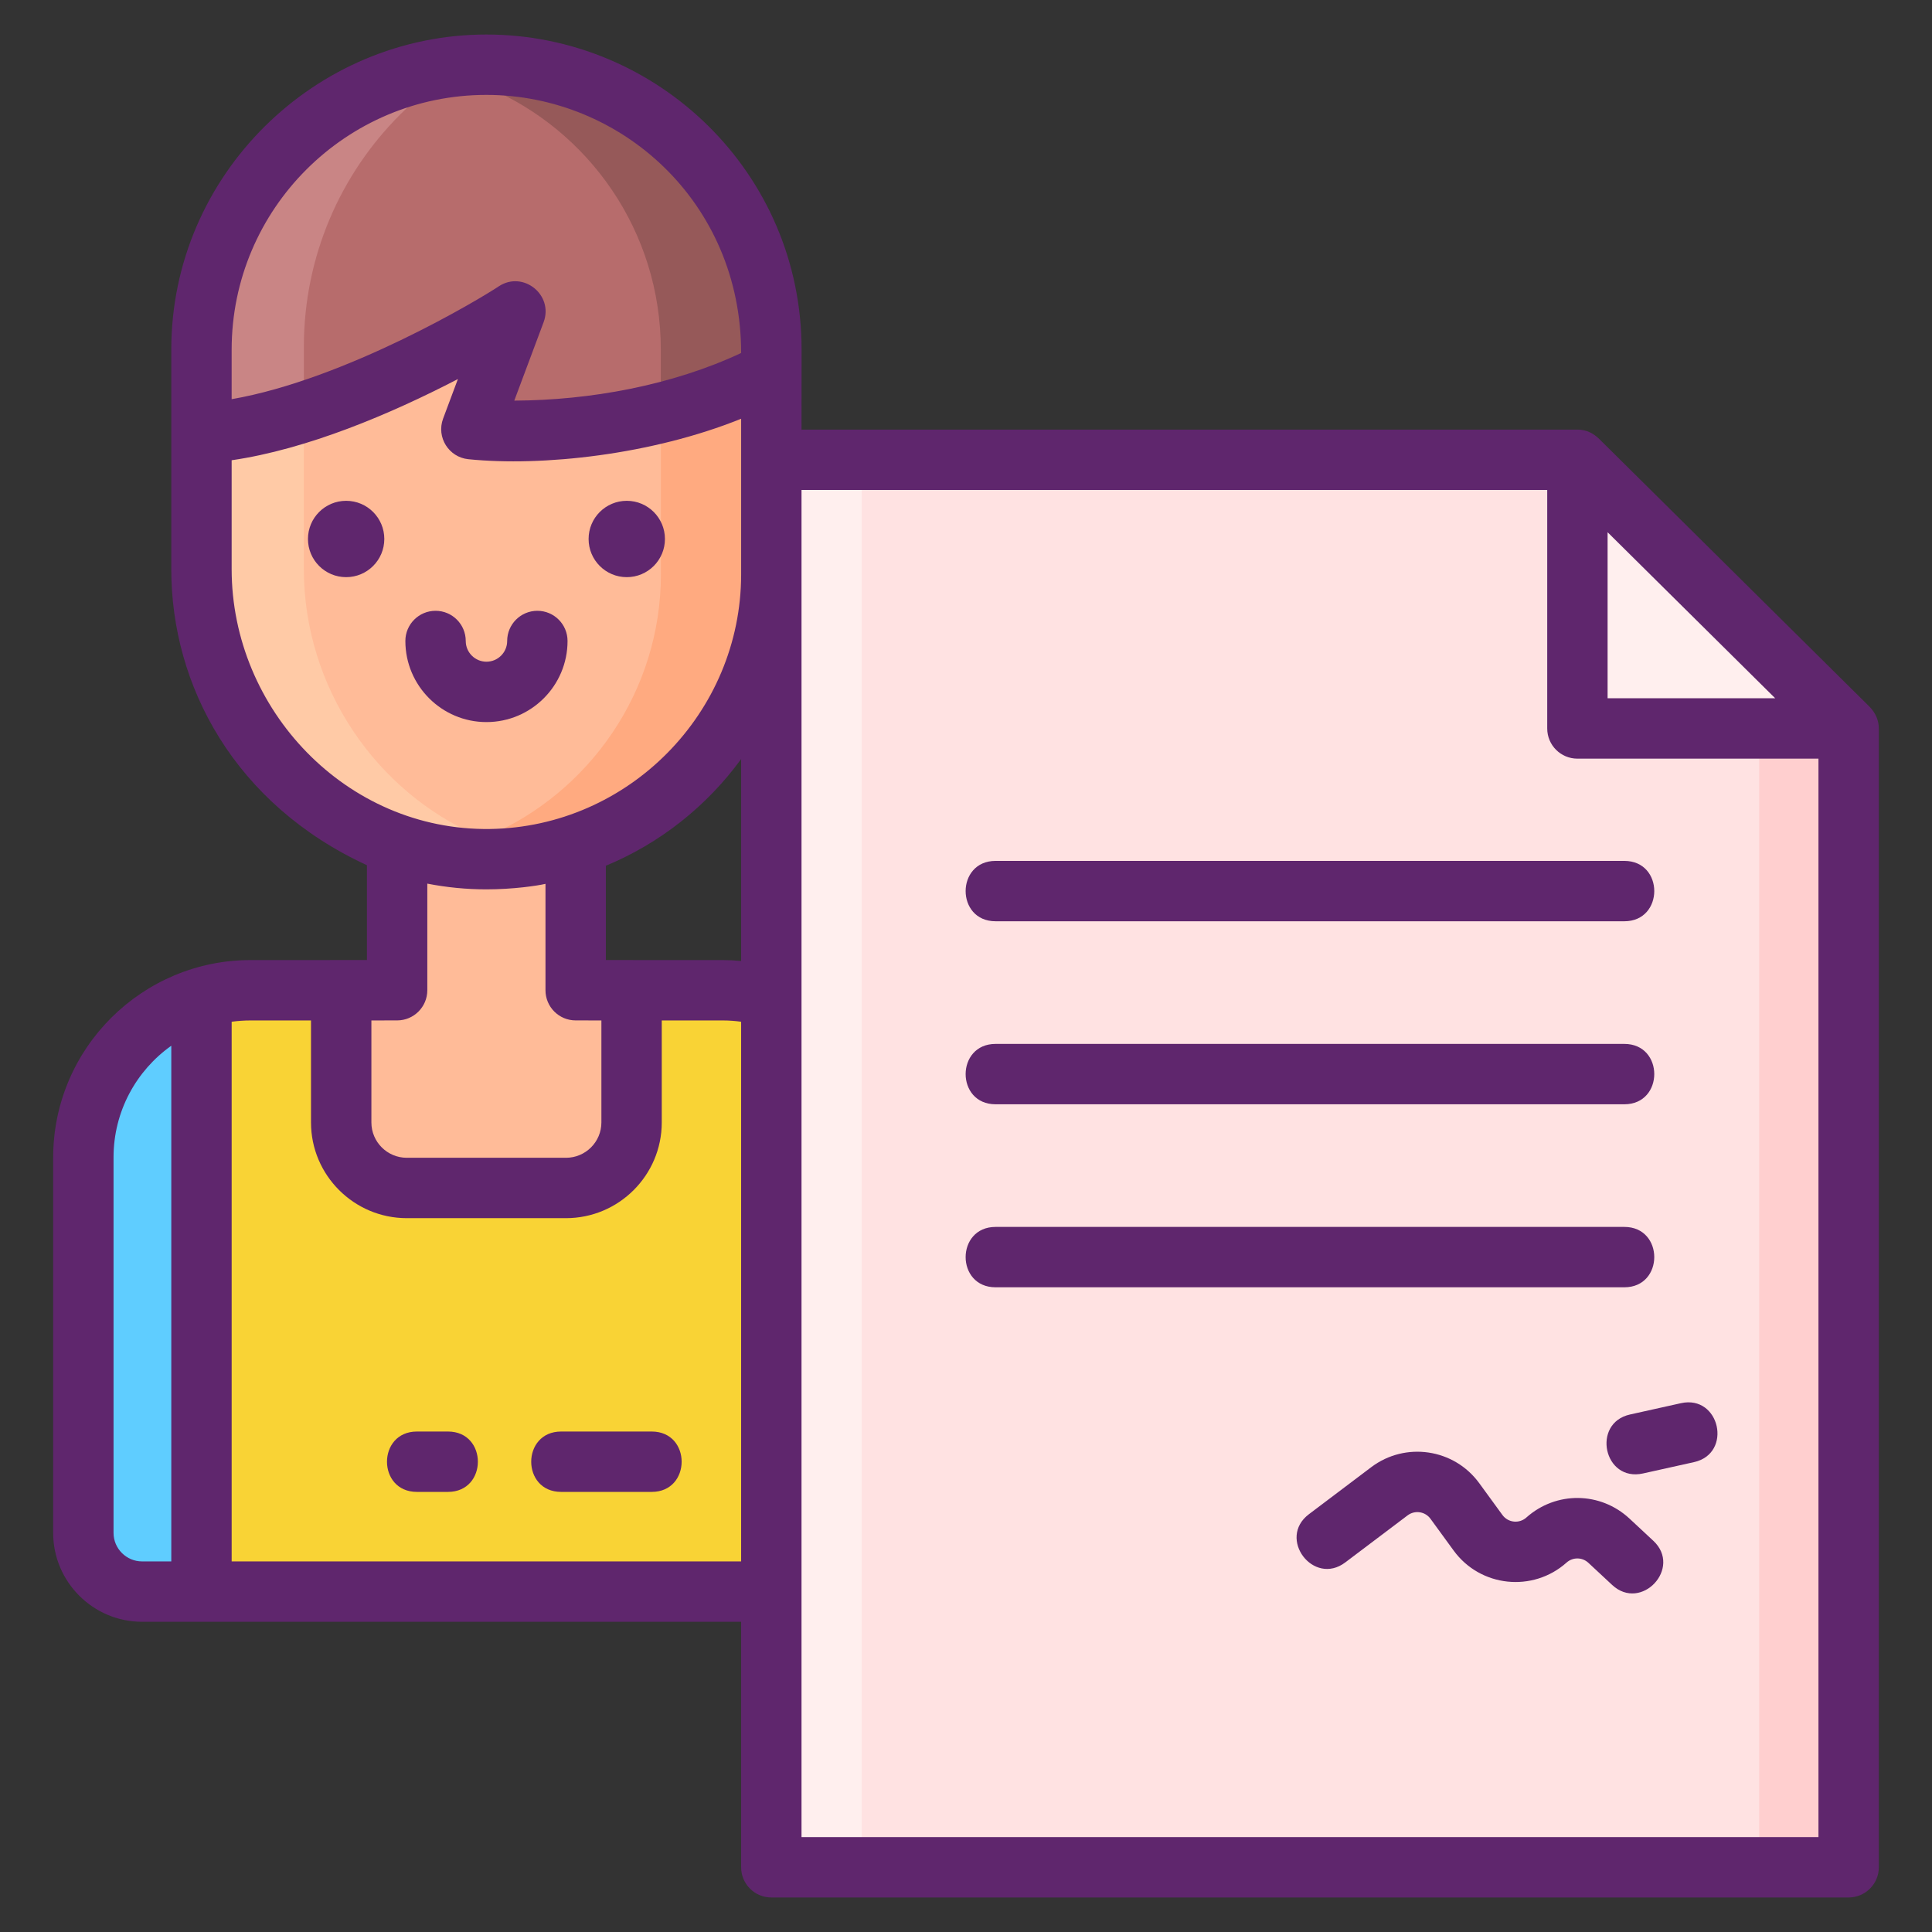 <?xml version="1.0" encoding="utf-8"?>
<!-- Generator: Adobe Illustrator 24.0.0, SVG Export Plug-In . SVG Version: 6.00 Build 0)  -->
<svg version="1.1" id="Icon_Set" xmlns="http://www.w3.org/2000/svg" xmlns:xlink="http://www.w3.org/1999/xlink" x="0px" y="0px"
	 viewBox="0 0 256 256" enable-background="new 0 0 256 256" xml:space="preserve">
<rect x="0" y="0" width="256" height="256" fill="#333333" stroke="none"/>
<g>
	<g>
		<g>
			<g>
				<g>
					<g>
						<g>
							<path fill="#F9D335" d="M117.92,153.358v49.756c0,4.298-3.484,7.782-7.782,7.782H18.834c-4.298,0-7.782-3.484-7.782-7.782
								v-49.756c0-12.229,9.914-22.143,22.143-22.143h62.583C108,131.215,117.92,141.121,117.92,153.358z"/>
							<path fill="#F9E27D" d="M26.697,132.181v78.719h-7.867c-4.296,0-7.778-3.493-7.778-7.789v-49.749
								C11.051,143.396,17.635,134.959,26.697,132.181z"/>
							<path fill="#5FCDFF" d="M117.925,153.361v49.749c0,4.296-3.493,7.789-7.789,7.789h-7.934v-78.741
								C111.296,134.915,117.925,143.362,117.925,153.361z"/>
							<path fill="#5FCDFF" d="M26.697,132.181v78.719h-7.867c-4.296,0-7.778-3.493-7.778-7.789v-49.749
								C11.051,143.396,17.635,134.959,26.697,132.181z"/>
							<path fill="#FFBB98" d="M64.443,8.575c-10.43,0-19.856,4.225-26.688,11.057c-6.832,6.832-11.057,16.272-11.057,26.702v29.077
								c0,16.738,10.888,31.326,25.926,36.457v19.344h-7.411v17.514c0,4.798,3.889,8.687,8.687,8.687h21.098
								c4.798,0,8.687-3.889,8.687-8.687v-17.514h-7.411v-19.288c15.018-4.987,25.929-19.201,25.929-35.828V46.335
								C102.202,25.488,85.303,8.575,64.443,8.575z"/>
							<path fill="#FFAA80" d="M102.202,49.277v26.819c0,18.239-13.125,33.578-30.403,37.016h-0.015
								c-0.379,0.073-0.757,0.146-1.136,0.204c-1.85,0.32-3.744,0.495-5.681,0.524c-2.651,0.044-5.23-0.204-7.735-0.728
								c2.549-0.51,4.982-1.282,7.313-2.287c13.504-5.754,23.031-19.186,23.031-34.744V54.711
								C92.325,53.546,97.307,51.812,102.202,49.277z"/>
							<path fill="#FFCAA6" d="M70.721,113.113c-0.015,0.044-0.044,0.102-0.073,0.204c-1.85,0.32-3.744,0.495-5.681,0.524
								c-2.651,0.044-5.23-0.204-7.735-0.728c-0.015,0-0.015,0-0.015,0c-17.365-3.496-30.519-19.302-30.519-37.701V57.668
								c4.21-0.916,6.51-0.821,13.562-3.074v20.817c0,15.718,9.6,29.543,23.221,35.414
								C65.783,111.831,68.201,112.603,70.721,113.113z"/>
							<path fill="#B76C6C" d="M102.215,46.336v2.929l-0.009,0.009c-4.896,2.542-9.891,4.276-14.644,5.435
								c-13.638,3.396-25.101,2.156-25.101,2.156l5.831-15.587c-0.539,0.35-13.126,8.346-26.952,12.964
								c-0.359,0.117-0.719,0.234-1.078,0.35c-4.537,1.455-9.182,2.525-13.566,2.812V46.336c0-18.417,13.171-33.663,30.465-37.05
								c1.339-0.261,2.695-0.449,4.079-0.566c1.06-0.099,2.129-0.144,3.216-0.144c2.462,0,4.923,0.252,7.268,0.71
								c7.52,1.464,14.204,5.148,19.405,10.35C97.974,26.454,102.215,35.905,102.215,46.336z"/>
							<path fill="#965959" d="M102.216,46.335v2.928l-0.015,0.015c-4.895,2.535-9.891,4.268-14.64,5.434v-8.376
								c0-15.675-9.527-29.106-23.119-34.817c-2.316-0.962-4.764-1.719-7.284-2.229c2.36-0.466,4.807-0.714,7.298-0.714
								c2.462,0,4.924,0.248,7.269,0.714c7.517,1.457,14.203,5.142,19.404,10.343C97.977,26.45,102.216,35.904,102.216,46.335z"/>
							<path fill="#C98585" d="M61.239,8.719c-3.001,1.815-5.759,3.998-8.229,6.469c-7.888,7.879-12.748,18.777-12.748,30.788v8.616
								c-4.537,1.455-9.182,2.525-13.566,2.812V46.336c0-18.417,13.171-33.663,30.465-37.05C58.498,9.025,59.855,8.836,61.239,8.719
								z"/>
						</g>
					</g>
				</g>
			</g>
		</g>
	</g>
	<g>
		<polygon fill="#FFE2E2" points="245.082,96.66 245.082,247.558 102.333,247.558 102.333,61.06 209.142,61.06 209.142,96.66 		"/>
		<polygon fill="#FFEFEE" points="244.95,96.528 209.01,60.928 209.01,96.528 		"/>
		<rect x="102.333" y="61.06" fill="#FFEFEE" width="11.846" height="186.499"/>
		<rect x="233.105" y="96.528" fill="#FFCFCF" width="11.846" height="150.898"/>
	</g>
	<g>
		<path fill="#5F266D" d="M45.865,66.36c-2.793,0-5.058,2.264-5.058,5.058s2.265,5.058,5.058,5.058s5.058-2.265,5.058-5.058
			S48.659,66.36,45.865,66.36z"/>
		<path fill="#5F266D" d="M83.05,76.476c2.793,0,5.058-2.265,5.058-5.058s-2.265-5.058-5.058-5.058s-5.058,2.264-5.058,5.058
			S80.256,76.476,83.05,76.476z"/>
		<path fill="#5F266D" d="M64.458,87.679c-1.514,0-2.745-1.231-2.745-2.745c0-2.209-1.791-4-4-4s-4,1.791-4,4
			c0,5.925,4.82,10.745,10.745,10.745s10.745-4.82,10.745-10.745c0-2.209-1.791-4-4-4s-4,1.791-4,4
			C67.203,86.447,65.971,87.679,64.458,87.679z"/>
		<path fill="#5F266D" d="M59.355,189.685h-4.11c-5.285,0-5.293,8,0,8h4.11C64.64,197.685,64.648,189.685,59.355,189.685z"/>
		<path fill="#5F266D" d="M86.355,189.685h-12c-5.285,0-5.293,8,0,8h12C91.64,197.685,91.648,189.685,86.355,189.685z"/>
		<path fill="#5F266D" d="M247.685,93.605c-0.029-0.026-35.717-35.377-35.745-35.405c-0.806-0.806-1.766-1.275-2.925-1.275h-102.81
			c0-3.771,0.01-8.976,0.01-10.59c0-23.436-19.104-41.76-41.77-41.76c-22.66,0-41.75,18.574-41.75,41.76c0,10.956,0,18.846,0,29.08
			c0,15.442,8.392,31.14,25.925,39.232v12.563c-0.206,0-1.509,0.005-15.435,0.005c-14.265,0-26.14,11.592-26.14,26.2v49.7
			c0,6.49,5.29,11.78,11.78,11.78c11.054,0,68.738,0,79.38,0v32.53c0,2.21,1.79,4,4,4h142.75c2.2,0,4-1.79,4-4V96.535
			C248.955,95.525,248.57,94.491,247.685,93.605z M22.697,206.895h-3.872c-2.08,0-3.78-1.7-3.78-3.78v-49.76
			c0-6.1,3.02-11.5,7.65-14.79c0,0,0.001-0.001,0.002-0.001V206.895z M98.205,206.895H30.697v-71.51
			c0.81-0.11,1.649-0.17,2.488-0.17h8.025v13.515c0,6.993,5.694,12.682,12.693,12.682h21.091c6.999,0,12.693-5.689,12.693-12.682
			v-13.515h8.087c0.82,0,1.64,0.06,2.43,0.17V206.895z M76.278,135.21c3.177,0,0.083,0.005,3.41,0.005v13.515
			c0,2.582-2.105,4.682-4.693,4.682H53.904c-2.588,0-4.693-2.101-4.693-4.682v-13.515c2.917,0,0.637-0.005,3.41-0.005
			c2.209,0,4-1.791,4-4v-14.124c2.559,0.499,5.187,0.759,7.835,0.759c3.518,0,6.752-0.479,7.823-0.731v14.095
			C72.278,133.419,74.069,135.21,76.278,135.21z M98.205,127.335c-0.8-0.08-1.61-0.12-2.43-0.12c-1.645,0-13.85-0.005-15.497-0.005
			v-12.496c7.199-2.98,13.398-7.919,17.927-14.138V127.335z M98.205,76.095c0,18.331-14.9,33.491-33.29,33.75
			c-19.048,0.258-34.22-15.858-34.22-34.43v-14.43c9.965-1.446,21.046-6.113,29.98-10.76l-1.96,5.24
			c-0.924,2.494,0.769,5.11,3.32,5.38c9.802,1.001,24.38-0.591,36.17-5.36C98.205,62.144,98.205,67.099,98.205,76.095z
			 M68.145,53.085l3.89-10.4c1.337-3.61-2.707-6.853-5.92-4.76c-2.637,1.76-20.3,12.336-35.42,14.97v-6.56
			c0-18.66,15.18-33.76,33.75-33.76c17.862,0,33.76,14.234,33.76,34.2C89.077,51.048,78.266,53.039,68.145,53.085z M213.015,70.525
			l22.21,22h-22.21V70.525z M240.955,243.425h-134.75c0-7.856,0-170.682,0-178.5h98.81v31.6c0,2.21,1.79,4,4,4h31.94V243.425z"/>
		<path fill="#5F266D" d="M131.919,122.073h83.314c5.285,0,5.292-8,0-8h-83.314C126.634,114.073,126.627,122.073,131.919,122.073z"
			/>
		<path fill="#5F266D" d="M215.233,146.323c5.285,0,5.292-8,0-8h-83.314c-5.285,0-5.292,8,0,8H215.233z"/>
		<path fill="#5F266D" d="M215.233,162.573h-83.314c-5.285,0-5.292,8,0,8h83.314C220.518,170.573,220.525,162.573,215.233,162.573z"
			/>
		<path fill="#5F266D" d="M215.923,201.228c-3.86-3.595-9.738-3.657-13.674-0.147c-0.944,0.843-2.418,0.694-3.17-0.338l-3.067-4.208
			c-3.356-4.605-9.806-5.53-14.319-2.124l-8.257,6.232c-4.226,3.19,0.602,9.568,4.819,6.386l8.257-6.232
			c0.961-0.726,2.328-0.52,3.035,0.45l3.067,4.208c3.539,4.857,10.496,5.58,14.961,1.597c0.833-0.745,2.08-0.73,2.897,0.032
			l3.147,2.93c3.861,3.595,9.317-2.256,5.451-5.855L215.923,201.228z"/>
		<path fill="#5F266D" d="M217.713,195.24l6.75-1.5c5.159-1.147,3.431-8.96-1.735-7.81l-6.75,1.5
			C210.864,188.567,212.494,196.401,217.713,195.24z"/>
	</g>
</g>
</svg>
